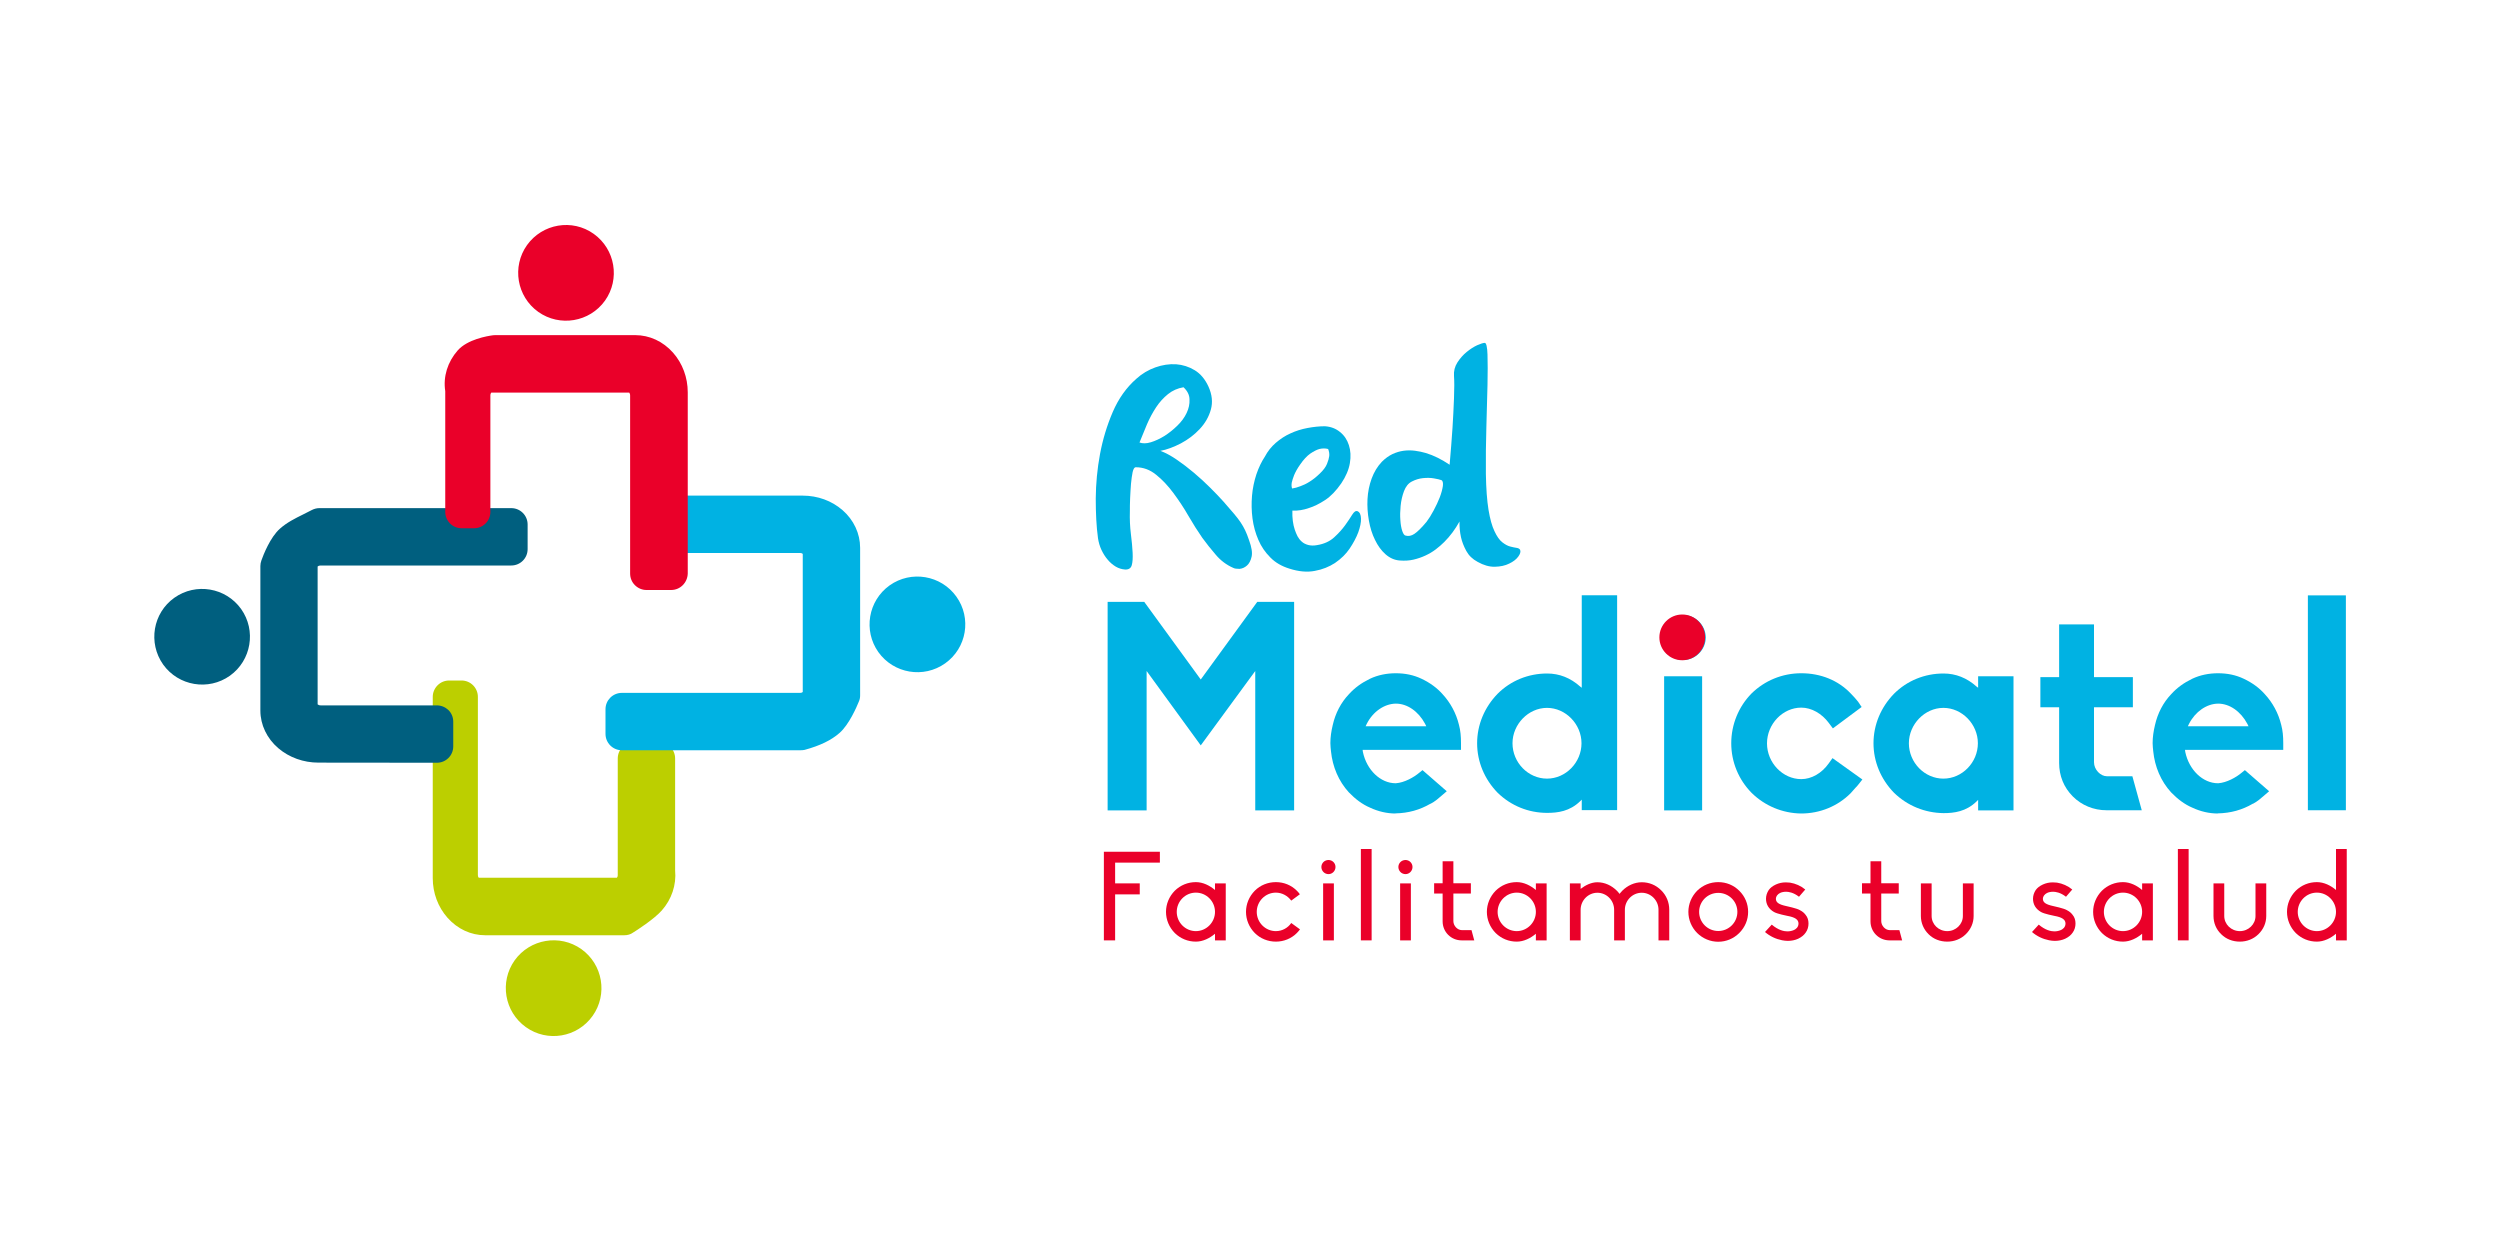 <?xml version="1.0" encoding="utf-8"?>
<!-- Generator: Adobe Illustrator 24.2.1, SVG Export Plug-In . SVG Version: 6.00 Build 0)  -->
<svg version="1.1" xmlns="http://www.w3.org/2000/svg" xmlns:xlink="http://www.w3.org/1999/xlink" x="0px" y="0px"
	 viewBox="0 0 2000 1000" style="enable-background:new 0 0 2000 1000;" xml:space="preserve">
<style type="text/css">
	.st0{fill:#EA0029;}
	.st1{fill:#00B2E3;}
	.st2{fill-rule:evenodd;clip-rule:evenodd;fill:#EA0029;}
	.st3{fill-rule:evenodd;clip-rule:evenodd;fill:#BCCF00;}
	.st4{fill:#BCCF00;}
	.st5{fill-rule:evenodd;clip-rule:evenodd;fill:#005F7F;}
	.st6{fill:#005F7F;}
	.st7{fill-rule:evenodd;clip-rule:evenodd;fill:#0BB2D9;}
	.st8{fill-rule:evenodd;clip-rule:evenodd;fill:#00B2E3;}
	.st9{fill-rule:evenodd;clip-rule:evenodd;fill:#E10429;}
</style>
<g id="Slogan">
	<g>
		<g>
			<path class="st0" d="M883.1,681.4h44.8v8.7h-35.8v16.6h19.7v8.8h-19.7v36.8h-9V681.4z"/>
			<path class="st0" d="M972,706.7h8.6v45.6H972V747c-4.3,3.6-9.7,6.3-15.3,6.3c-6.4,0-12.3-2.4-16.9-6.9c-4.5-4.6-7-10.6-7-16.9
				s2.5-12.3,7-16.9c4.6-4.5,10.5-6.9,16.9-6.9c5.7,0,11,2.7,15.3,6.3V706.7z M972,729.5c0-8.5-6.9-15.4-15.3-15.4
				c-8.5,0-15.3,7-15.3,15.4c0,8.5,6.9,15.4,15.3,15.4C965.1,744.9,972,737.9,972,729.5z"/>
			<path class="st0" d="M1040,743.5c-0.8,1-1.6,2-2.5,2.9c-4.5,4.5-10.5,6.9-16.8,6.9s-12.4-2.4-16.9-6.9c-4.5-4.6-7-10.6-7-16.9
				s2.5-12.3,7-16.9c4.5-4.5,10.5-6.9,16.9-6.9s12.3,2.4,16.8,6.9c0.9,0.9,1.7,1.8,2.4,2.8l-6.9,5.1c-2.8-3.8-7.3-6.4-12.3-6.4
				c-8.5,0-15.3,7-15.3,15.4c0,8.5,6.9,15.4,15.3,15.4c5.1,0,9.6-2.6,12.3-6.5L1040,743.5z"/>
			<path class="st0" d="M1057.1,693.6c0-3.1,2.5-5.6,5.7-5.6c3.1,0,5.6,2.5,5.6,5.6c0,3.1-2.5,5.7-5.6,5.7
				C1059.6,699.3,1057.1,696.7,1057.1,693.6z M1058.5,706.7h8.6v45.6h-8.6V706.7z"/>
			<path class="st0" d="M1088.7,752.3v-73.1h8.6v73.1H1088.7z"/>
			<path class="st0" d="M1118.7,693.6c0-3.1,2.5-5.6,5.7-5.6c3.1,0,5.6,2.5,5.6,5.6c0,3.1-2.5,5.7-5.6,5.7
				C1121.2,699.3,1118.7,696.7,1118.7,693.6z M1120.1,706.7h8.6v45.6h-8.6V706.7z"/>
			<path class="st0" d="M1154.1,737.1v-22.3h-6.8v-8.2h6.8v-17.6h8.6v17.6h14v8.2h-14v22.1c0,3.7,3.2,7.2,6.8,7.2h7.7l2.2,8.2h-10.1
				C1160.9,752.3,1154.1,745.6,1154.1,737.1z"/>
			<path class="st0" d="M1228.7,706.7h8.6v45.6h-8.6V747c-4.3,3.6-9.7,6.3-15.3,6.3c-6.4,0-12.3-2.4-16.9-6.9
				c-4.5-4.6-7-10.6-7-16.9s2.5-12.3,7-16.9c4.6-4.5,10.5-6.9,16.9-6.9c5.7,0,11,2.7,15.3,6.3V706.7z M1228.7,729.5
				c0-8.5-6.9-15.4-15.3-15.4s-15.3,7-15.3,15.4c0,8.5,6.9,15.4,15.3,15.4S1228.7,737.9,1228.7,729.5z"/>
			<path class="st0" d="M1335.4,727.8v24.5h-8.6v-24.5c0-7.5-6.1-13.6-13.4-13.6c-7.5,0-13.5,6.2-13.5,13.6v24.5h-8.6v-24.5
				c0-7.5-6-13.6-13.4-13.6c-7.4,0-13.4,6.2-13.4,13.6v24.5h-8.6v-45.6h8.6v4.4c3.9-3,8.6-5.3,13.4-5.3c5.9,0,11.4,2.6,15.6,6.8
				c0.8,0.8,1.5,1.6,2.1,2.5c0.7-0.9,1.4-1.7,2.2-2.5c4.2-4.2,9.8-6.8,15.6-6.8c5.9,0,11.3,2.2,15.5,6.4
				C1333.1,716.3,1335.4,721.8,1335.4,727.8z"/>
			<path class="st0" d="M1398.5,729.5c0,6.4-2.5,12.3-7.1,16.9c-4.5,4.5-10.5,7-16.8,7s-12.3-2.5-16.9-7c-4.5-4.6-7-10.6-7-16.9
				s2.5-12.3,7-16.9c4.6-4.5,10.5-6.9,16.9-6.9s12.3,2.4,16.8,6.9C1396,717.1,1398.5,723.1,1398.5,729.5z M1389.9,729.5
				c0-8.5-6.9-15.2-15.3-15.2c-8.5,0-15.3,6.8-15.3,15.2c0,8.5,6.9,15.3,15.3,15.3C1383.1,744.8,1389.9,737.9,1389.9,729.5z"/>
			<path class="st0" d="M1446.8,738.8c0,2.6-0.7,5.1-2.2,7.2c-1.4,2.1-3.4,3.7-6.1,5c-2.4,1.1-5.3,1.7-8.2,1.7
				c-1.6,0-3.1-0.2-4.7-0.5c-5-1-9.7-3.2-13.6-6.6l5.4-5.9c5.3,4.5,9.8,5.4,12.5,5.4c1.9,0,3.7-0.4,5.3-1.1c1.3-0.6,3.6-2.1,3.6-5.2
				c0-3.1-2.7-5-8.9-6.1c-0.3-0.1-7.9-1.5-10.7-3.1c-4.2-2.4-6.4-6.1-6.4-10.6c0-2.5,0.8-4.9,2.2-7c1.3-1.8,3.1-3.2,5.7-4.4
				c2.4-1.1,5-1.7,7.9-1.7c1.1,0,2.3,0.1,3.4,0.2c4.4,0.7,8.7,2.6,12.2,5.5l-5,5.8c-4.5-3.5-8.4-4-10.3-4c-1.8,0-3.5,0.3-4.9,1
				c-2,1-3.3,2.8-3.3,4.6c0,3,2.4,4.6,8.5,5.9c0.1,0,8.3,1.8,10.5,3.1c2.7,1.4,3.7,2.5,4.8,3.9
				C1446.1,733.8,1446.8,736.2,1446.8,738.8z"/>
			<path class="st0" d="M1496.4,737.1v-22.3h-6.8v-8.2h6.8v-17.6h8.6v17.6h14v8.2h-14v22.1c0,3.7,3.2,7.2,6.8,7.2h7.7l2.2,8.2h-10.1
				C1503.2,752.3,1496.4,745.6,1496.4,737.1z"/>
			<path class="st0" d="M1536.7,732.8v-26.1h8.6v26.1c0,6.7,5.6,12.1,12.5,12.1c6.9,0,12.5-5.5,12.5-12.1v-26.1h8.6v26.1
				c0,5.6-2.3,10.7-6.3,14.6c-4,3.9-9.3,5.9-14.8,5.9c-5.7,0-11-2-14.9-5.9C1538.9,743.5,1536.7,738.3,1536.7,732.8z"/>
			<path class="st0" d="M1660.4,738.8c0,2.6-0.7,5.1-2.2,7.2c-1.4,2.1-3.4,3.7-6.1,5c-2.4,1.1-5.3,1.7-8.2,1.7
				c-1.6,0-3.1-0.2-4.7-0.5c-5-1-9.7-3.2-13.6-6.6l5.4-5.9c5.3,4.5,9.8,5.4,12.5,5.4c1.9,0,3.7-0.4,5.3-1.1c1.3-0.6,3.6-2.1,3.6-5.2
				c0-3.1-2.7-5-8.9-6.1c-0.3-0.1-7.9-1.5-10.7-3.1c-4.2-2.4-6.4-6.1-6.4-10.6c0-2.5,0.8-4.9,2.2-7c1.3-1.8,3.1-3.2,5.7-4.4
				c2.4-1.1,5-1.7,7.9-1.7c1.1,0,2.3,0.1,3.4,0.2c4.4,0.7,8.7,2.6,12.2,5.5l-5,5.8c-4.5-3.5-8.4-4-10.3-4c-1.8,0-3.5,0.3-4.9,1
				c-2,1-3.3,2.8-3.3,4.6c0,3,2.4,4.6,8.5,5.9c0.1,0,8.3,1.8,10.5,3.1c2.7,1.4,3.7,2.5,4.8,3.9
				C1659.7,733.8,1660.4,736.2,1660.4,738.8z"/>
			<path class="st0" d="M1713.7,706.7h8.6v45.6h-8.6V747c-4.3,3.6-9.7,6.3-15.3,6.3c-6.4,0-12.3-2.4-16.9-6.9
				c-4.5-4.6-7-10.6-7-16.9s2.5-12.3,7-16.9c4.6-4.5,10.5-6.9,16.9-6.9c5.7,0,11.1,2.7,15.3,6.3V706.7z M1713.7,729.5
				c0-8.5-6.9-15.4-15.3-15.4c-8.5,0-15.3,7-15.3,15.4c0,8.5,6.9,15.4,15.3,15.4C1706.8,744.9,1713.7,737.9,1713.7,729.5z"/>
			<path class="st0" d="M1742.3,752.3v-73.1h8.6v73.1H1742.3z"/>
			<path class="st0" d="M1770.8,732.8v-26.1h8.6v26.1c0,6.7,5.6,12.1,12.5,12.1c6.9,0,12.5-5.5,12.5-12.1v-26.1h8.6v26.1
				c0,5.6-2.3,10.7-6.3,14.6c-4,3.9-9.3,5.9-14.8,5.9c-5.7,0-11-2-14.9-5.9C1772.9,743.5,1770.8,738.3,1770.8,732.8z"/>
			<path class="st0" d="M1868.8,679.2h8.6v73.1h-8.6V747c-4.3,3.6-9.7,6.3-15.3,6.3c-6.4,0-12.3-2.4-16.9-6.9
				c-4.5-4.6-7-10.6-7-16.9s2.5-12.3,7-16.9c4.6-4.5,10.5-6.9,16.9-6.9c5.7,0,11.1,2.7,15.3,6.3V679.2z M1868.8,729.5
				c0-8.5-6.9-15.4-15.3-15.4c-8.5,0-15.3,7-15.3,15.4c0,8.5,6.9,15.4,15.3,15.4C1861.9,744.9,1868.8,737.9,1868.8,729.5z"/>
		</g>
	</g>
</g>
<g id="Logotipo">
	<g>
		<g>
			<g>
				<g>
					<path class="st1" d="M1004.2,648.2V536.8l-43.6,59.5l-43.3-59.5v111.5h-31.2V481.5h29.3l45.2,62.1l45.2-62.1h29.5v166.8H1004.2
						z"/>
					<path class="st1" d="M1116.4,650.8c-6.8,0-13.8-1.6-20.4-4.7c-6.1-2.6-11.7-6.8-16.9-12.2c-8.2-8.9-13.1-20.6-14.3-32.8
						c-0.2-2.1-0.5-4.2-0.5-6.6c0-4.7,0.7-9.6,1.9-14.5c2.1-9.4,6.6-18,12.9-24.6c4.7-5.2,10.1-9.1,16.9-12.4
						c6.3-3,13.4-4.4,20.6-4.4c7.5,0,14.3,1.4,20.6,4.4c7,3.3,12.6,7.5,16.9,12.4c6.1,6.6,10.8,15,13.1,24.6
						c1.2,4.5,1.6,9.1,1.6,14.5c0,1.9,0,3.7,0,5.4h-78.7l0.2,1.6c3,14.5,14.1,25.1,26.2,25.1h0.2c6.8-0.5,14.3-4.7,18.7-8.4l2.6-2.1
						l19.4,16.9l-3.5,3c-2.6,2.3-5.9,5.2-9.4,7h-0.2c-8.4,4.9-17.6,7.5-27.9,7.7H1116.4z M1093.4,579.1l-0.9,1.9h48.5l-0.9-1.9
						c-5.4-10.1-14.3-16.2-23.4-16.2C1107.5,563,1098.3,569.3,1093.4,579.1z"/>
					<path class="st1" d="M1198.1,634.2c-10.5-10.8-16.4-24.8-16.4-39.6c0-14.8,5.9-28.8,16.4-39.6c10.5-10.5,24.6-16.2,39.6-16.2
						c9.8,0,18.7,3.5,26.5,10.5l1.2,0.9v-74h28.3v171.9h-28.3v-8.4l-1.2,1.2c-8.4,8.2-18,9.4-26.5,9.4
						C1222.9,650.3,1208.9,644.7,1198.1,634.2z M1210,594.6c0,15.5,12.6,28.3,27.6,28.3c15,0,27.6-12.9,27.6-28.3
						c0-15.2-12.6-28.3-27.6-28.3C1222.7,566.3,1210,579.4,1210,594.6z"/>
					<path class="st1" d="M1328.3,510c0-4.9,1.9-9.4,5.4-12.6c3.5-3.5,8-5.4,12.9-5.4c9.8,0,18,8.2,18,18c0,9.8-8.2,18-18,18
						C1336.5,528.1,1328.3,519.9,1328.3,510z M1331.3,648.2V541h30.4v107.3H1331.3z"/>
					<path class="st1" d="M1401.4,634.4l-0.2-0.2c-10.3-10.5-16.2-24.6-16.2-39.6c0-15,5.9-29.3,16.2-39.8
						c10.5-10.3,24.6-16.2,39.8-16.2c15.5,0,29.5,5.6,39.6,16.2c2.3,2.3,4.2,4.5,5.9,6.6l2.8,4.2l-23,17.1l-3.3-4.4
						c-5.6-7.5-13.8-12.2-22-12.2c-14.8,0-27.4,13.1-27.4,28.6c0,15.5,12.6,28.6,27.4,28.6c8.2,0,16.4-4.7,22-12.6l3-4.2l23.9,17.1
						l-3.5,4.4c-0.5,0.7-1.2,1.4-1.9,2.1c-1.2,1.4-2.6,3-4,4.5c-10.3,10.3-24.4,16.2-39.6,16.2
						C1426,650.6,1411.9,644.7,1401.4,634.4z"/>
					<path class="st1" d="M1515.2,634.2c-10.5-10.8-16.4-24.8-16.4-39.6c0-14.8,5.9-28.8,16.4-39.6c10.5-10.5,24.6-16.2,39.6-16.2
						c9.8,0,18.7,3.5,26.5,10.5l1.2,0.9V541h28.3v107.3h-28.3v-8.4l-1.2,1.2c-8.4,8.2-18,9.4-26.5,9.4
						C1540,650.3,1526,644.7,1515.2,634.2z M1527.1,594.6c0,15.5,12.6,28.3,27.6,28.3c15,0,27.6-12.9,27.6-28.3
						c0-15.2-12.6-28.3-27.6-28.3C1539.8,566.3,1527.1,579.4,1527.1,594.6z"/>
					<path class="st1" d="M1685.2,648.2c-10.3,0-19.9-4-26.9-11c-7.3-7.3-11-16.6-11-26.9v-44.5h-15v-24.1h15v-42.2h27.9v42.2h31.1
						v24.1h-31.1v44c0,5.9,5.2,11.2,10.3,11.2h20.4l7.5,27.2H1685.2z"/>
					<path class="st1" d="M1774.2,650.8c-6.8,0-13.8-1.6-20.4-4.7c-6.1-2.6-11.7-6.8-16.9-12.2c-8.2-8.9-13.1-20.6-14.3-32.8
						c-0.2-2.1-0.5-4.2-0.5-6.6c0-4.7,0.7-9.6,1.9-14.5c2.1-9.4,6.6-18,12.9-24.6c4.7-5.2,10.1-9.1,16.9-12.4
						c6.3-3,13.4-4.4,20.6-4.4c7.5,0,14.3,1.4,20.6,4.4c7,3.3,12.6,7.5,16.9,12.4c6.1,6.6,10.8,15,13.1,24.6
						c1.2,4.5,1.6,9.1,1.6,14.5c0,1.9,0,3.7,0,5.4H1748l0.2,1.6c3,14.5,14.1,25.1,26.2,25.1h0.2c6.8-0.5,14.3-4.7,18.7-8.4l2.6-2.1
						l19.4,16.9l-3.5,3c-2.6,2.3-5.9,5.2-9.4,7h-0.2c-8.4,4.9-17.6,7.5-27.9,7.7H1774.2z M1751.2,579.1l-0.9,1.9h48.5l-0.9-1.9
						c-5.4-10.1-14.3-16.2-23.4-16.2C1765.3,563,1756.2,569.3,1751.2,579.1z"/>
					<path class="st1" d="M1846.3,648.2V476.3h30.4v171.9H1846.3z"/>
				</g>
			</g>
			<circle class="st2" cx="1345.8" cy="509.9" r="18.3"/>
		</g>
		<g>
			<path class="st1" d="M986.6,454.3c-5.3-2.3-10-5.8-13.9-10.4c-4-4.6-7.6-9.2-10.9-13.7c-3.6-5.2-7.3-11-11-17.4
				c-3.7-6.5-7.8-12.6-12.1-18.4c-4.3-5.8-8.9-10.7-13.8-14.6c-4.9-4-10.3-6-16.3-6c-1.1,0-1.9,1.3-2.5,3.9c-0.5,2.6-1,5.7-1.3,9.3
				c-0.3,3.6-0.5,7.4-0.7,11.5c-0.2,4.1-0.2,7.6-0.2,10.5c-0.2,6.4,0.1,12.5,0.8,18.1c0.7,5.7,1.2,10.7,1.4,15
				c0.2,4.3,0,7.7-0.7,10.1c-0.7,2.4-2.5,3.6-5.5,3.4c-2.5-0.2-4.9-0.9-7.3-2.3c-2.3-1.4-4.5-3.2-6.4-5.5c-2-2.3-3.6-4.9-5-7.8
				c-1.4-3-2.3-6.1-2.8-9.4c-1.3-9.4-1.8-20-1.8-31.8c0.1-11.9,1.2-23.7,3.4-35.5c2.2-11.8,5.6-23,10.2-33.7
				c4.6-10.7,10.9-19.6,18.9-26.6c4.5-4.1,9.6-7.1,15.2-9.1c5.6-2,11.1-2.8,16.5-2.5c5.4,0.4,10.4,2,15,4.8
				c4.6,2.8,8.2,7.1,10.9,12.9c3,6.6,3.6,12.7,2,18.5c-1.6,5.8-4.6,11-8.9,15.6c-4.3,4.6-9.3,8.4-15.1,11.5c-5.8,3-11.2,5-16.4,6
				c3.9,1.4,8.2,3.7,12.9,6.9c4.7,3.2,9.3,6.7,13.8,10.5c4.5,3.8,8.9,7.8,13,11.9c4.1,4.1,7.8,7.9,10.9,11.4
				c3.4,3.9,6.2,7.1,8.3,9.6c2.1,2.5,3.9,4.8,5.3,6.9c1.4,2.1,2.6,4.2,3.6,6.3c1,2.1,2.1,4.8,3.2,8.1c2,5.5,2.7,9.8,2,13
				c-0.7,3.2-2,5.6-3.7,7.1c-1.8,1.6-3.8,2.5-6,2.7C989.4,455.1,987.7,454.9,986.6,454.3z M946.8,309.8c-4.7,0.8-8.8,2.6-12.4,5.5
				c-3.6,2.9-6.8,6.4-9.5,10.5c-2.7,4.1-5.2,8.7-7.3,13.6c-2.1,4.9-4.1,9.8-6,14.6c2.5,0.9,5.5,0.9,9.1-0.2c3.6-1.1,7.2-2.8,10.8-5
				c3.6-2.3,7-5,10.3-8.2c3.3-3.2,5.8-6.6,7.5-10.2c1.7-3.6,2.5-7.2,2.3-10.8C951.6,316,949.9,312.7,946.8,309.8z"/>
			<path class="st1" d="M1011.9,365.3c2.2-4.2,5.1-7.9,8.7-11c3.6-3.1,7.5-5.7,11.8-7.6c4.3-2,8.8-3.4,13.6-4.3
				c4.8-0.9,9.4-1.4,13.9-1.4c4.7,0.3,8.7,1.8,12.1,4.6c3.4,2.7,5.7,6.2,7.1,10.5s1.7,9.1,0.8,14.4c-0.9,5.3-3.2,10.7-6.9,16.2
				c-4.1,5.9-8.4,10.4-13,13.4c-4.6,3-8.9,5.1-12.8,6.3c-4.5,1.6-9,2.3-13.3,2.1c-0.2,5.9,0.5,11,1.9,15.2c0.6,1.9,1.4,3.6,2.2,5.3
				c0.9,1.6,2,3.1,3.4,4.3c1.4,1.3,3.1,2.1,5.2,2.7c2,0.5,4.4,0.6,7,0.1c5.6-0.9,10.2-3,13.7-6.2c3.5-3.2,6.4-6.4,8.8-9.7
				c2.3-3.3,4.3-6.1,5.7-8.5c1.5-2.4,2.9-3.3,4.3-2.7c1.7,0.8,2.6,2.7,2.7,5.9c0.1,3.1-0.7,6.8-2.2,11c-1.6,4.2-3.9,8.5-6.9,13
				c-3,4.4-6.9,8.2-11.6,11.4c-4.7,3.1-10.1,5.3-16.2,6.4c-6.1,1.2-12.9,0.6-20.4-1.8c-6.1-1.9-11.2-4.8-15.2-8.9
				c-4.1-4.1-7.3-8.7-9.6-14.1c-2.3-5.3-3.9-11-4.7-17.1c-0.8-6.1-0.9-12.1-0.4-18.1c0.5-6,1.7-11.7,3.5-17.2
				C1007,373.9,1009.3,369.2,1011.9,365.3z M1033.7,390.8c2-0.3,4.3-0.9,6.8-1.9c2.2-0.8,4.6-1.9,7.1-3.5c2.6-1.6,5.3-3.7,8.3-6.6
				c2.8-2.7,4.7-5.2,5.7-7.7c1-2.5,1.6-4.6,1.8-6.3c0.2-2-0.2-3.9-0.9-5.6c-2.2-0.6-4.5-0.6-7,0c-2.2,0.6-4.6,1.9-7.3,3.7
				c-2.7,1.9-5.4,4.8-8.2,8.9c-2.2,3.1-3.7,5.9-4.7,8.3c-0.9,2.4-1.6,4.4-1.9,6C1033.1,388,1033.2,389.6,1033.7,390.8z"/>
			<path class="st1" d="M1159.7,371.8c0.9-10.5,1.7-20.3,2.3-29.5c0.5-8,0.9-15.8,1.2-23.7c0.3-7.8,0.3-13.7,0-17.8
				c-0.3-3.9,0.6-7.5,2.7-10.8c2.1-3.3,4.6-6.1,7.4-8.4c2.8-2.3,5.6-4.1,8.4-5.4c2.8-1.2,4.8-1.9,6.1-1.9c1.2,0,2,3.1,2.2,9.4
				c0.2,6.2,0.2,14.3,0,24.2c-0.2,9.9-0.5,21.1-0.9,33.6c-0.4,12.5-0.5,25.1-0.4,37.7c0.2,11.7,0.9,21.2,2.1,28.6
				c1.2,7.3,2.8,13.1,4.8,17.2c1.9,4.1,4,7.1,6.2,8.8c2.2,1.7,4.3,2.9,6.3,3.4c2,0.5,3.7,0.9,5.2,1.1c1.4,0.2,2.3,0.7,2.8,1.6
				c0.6,1.4,0.1,3.2-1.5,5.4c-1.6,2.2-4.1,4.1-7.3,5.6c-3.2,1.6-7,2.4-11.4,2.5c-4.4,0.1-9-1.2-13.8-3.9c-4.1-2.2-7.1-5.1-9.1-8.8
				c-2-3.7-3.4-7.3-4.2-10.9c-0.9-4.1-1.3-8.3-1.2-12.6c-3.4,6.2-7.5,11.7-12.2,16.4c-2,2-4.3,4-6.8,5.9c-2.5,1.9-5.2,3.5-8.2,4.9
				c-3,1.4-6.2,2.5-9.6,3.3c-3.4,0.8-7.1,1-11,0.7c-4.2-0.3-8-2-11.4-5c-3.4-3-6.2-6.9-8.4-11.5c-2.3-4.6-3.9-9.8-4.9-15.5
				c-1-5.7-1.4-11.4-1.1-17.1c0.3-5.7,1.4-11.2,3.3-16.4c1.9-5.2,4.6-9.7,8.2-13.5c2.7-2.7,5.5-4.7,8.4-6.1c3-1.4,6-2.3,9-2.7
				c3-0.4,6.1-0.4,9.1,0c3,0.4,5.9,1,8.6,1.8C1147,364.3,1153.3,367.5,1159.7,371.8z M1123.2,392.9c-1.4,3.7-2.3,7.7-2.7,11.8
				c-0.4,4.1-0.5,7.9-0.2,11.4c0.2,3.4,0.7,6.3,1.5,8.7c0.8,2.3,1.7,3.6,2.8,3.7c2.2,0.6,4.5,0.2,6.9-1.4c2.4-1.6,5.7-4.8,9.7-9.6
				c1.9-2.5,3.8-5.5,5.7-9.1c1.9-3.6,3.6-7.1,4.9-10.5c1.3-3.4,2.1-6.5,2.5-9.1c0.3-2.6-0.1-4.2-1.2-4.7c-1.3-0.5-3.2-0.9-6-1.4
				c-2.7-0.5-5.6-0.5-8.7-0.2c-3,0.3-6,1.2-8.9,2.7C1126.7,386.6,1124.6,389.2,1123.2,392.9z"/>
		</g>
	</g>
</g>
<g id="Isotipo">
	<g id="XMLID_1_">
		<g>
			<path id="XMLID_4_" class="st3" d="M499.5,735l-111.3,0c-7.9,0-15.2-3.7-20.4-9.6c-5.2-5.9-8.5-14-8.5-23l0-145l9.8,0l0,142.6
				c0,4.2,1.5,8,3.9,10.8c2.4,2.8,5.8,4.5,9.4,4.5l111.4,0c3.7,0,7-1.7,9.4-4.5c2.4-2.8,3.9-6.6,3.9-10.8v-93.3h19.7V697
				c1,8.9-2.2,16.9-7.4,22.7C514.5,725.5,499.5,735,499.5,735z"/>
			<path class="st4" d="M499.5,748.2C499.5,748.2,499.5,748.2,499.5,748.2l-111.3,0c-11.5,0-22.2-5-30.2-14
				c-7.6-8.6-11.8-19.8-11.8-31.7l0-145c0-3.5,1.4-6.8,3.9-9.3c2.5-2.5,5.8-3.8,9.3-3.8c0,0,0,0,0,0l9.8,0c7.3,0,13.1,5.9,13.1,13.1
				l0,142.6c0,1,0.3,1.7,0.7,2.1c0,0,0,0,0,0l110.5,0c0.3-0.4,0.7-1,0.7-2.1v-93.3c0-7.3,5.9-13.1,13.1-13.1h19.7
				c7.3,0,13.1,5.9,13.1,13.1v89.5c1.1,11.6-2.8,23.2-10.7,32.1c-6.1,6.9-20.2,16-23,17.7C504.5,747.5,502,748.2,499.5,748.2z
				 M494,702.2L494,702.2L494,702.2z"/>
		</g>
		<path id="XMLID_20_" class="st3" d="M420.7,821.7c-17.2-12.3-21.2-36.2-9-53.4c12.3-17.2,36.2-21.2,53.4-9
			c17.2,12.3,21.2,36.2,9,53.4C461.8,830,437.9,834,420.7,821.7z"/>
		<g>
			<path id="XMLID_3_" class="st5" d="M221.3,452.7l0,115.7c0,7.9,3.8,15,9.8,20.2c6.1,5.2,14.4,8.4,23.6,8.4l94.8,0v-19.7l-92.9,0
				c-4.3,0-8.2-1.5-11-3.9c-2.8-2.4-4.6-5.8-4.6-9.4l0-111.4c0-3.7,1.8-7,4.6-9.4c2.8-2.4,6.7-3.9,11-3.9h152.1v-19.7H255.3
				c-8.9,4.8-16.9,8-22.7,13.1C226.7,437.7,221.3,452.7,221.3,452.7z"/>
			<path class="st6" d="M254.8,610.1c-12,0-23.4-4.1-32.1-11.5c-9.2-7.8-14.4-18.8-14.4-30.1l0-115.7c0-1.5,0.3-3,0.8-4.4
				c1.5-4.3,7.1-18.7,14.9-25.5c5.5-4.9,11.9-8.1,18.6-11.4c2.2-1.1,4.4-2.2,6.7-3.4c1.9-1,4-1.6,6.2-1.6h153.5
				c7.3,0,13.1,5.9,13.1,13.1v19.7c0,7.3-5.9,13.1-13.1,13.1H256.6h0c-1.5,0-2.3,0.6-2.5,0.8c0,0,0,0,0,0l0,110.3
				c0.6,0.5,1.4,0.8,2.5,0.8l92.9,0c0,0,0,0,0,0c3.5,0,6.8,1.4,9.3,3.8c2.5,2.5,3.8,5.8,3.8,9.3v19.7c0,7.3-5.9,13.1-13.1,13.1
				L254.8,610.1C254.8,610.1,254.8,610.1,254.8,610.1z"/>
		</g>
		<path id="XMLID_18_" class="st5" d="M130.5,531.6c12.3,17.2,36.2,21.2,53.4,9c17.2-12.3,21.2-36.2,9-53.4
			c-12.3-17.2-36.2-21.2-53.4-9C122.3,490.4,118.3,514.3,130.5,531.6z"/>
		<g>
			<path id="XMLID_5_" class="st7" d="M675,556.1l0-118.1c0-7.9-3.7-15-9.6-20.2c-5.9-5.2-14.1-8.4-23.2-8.4l-95.4,0l0,19.7l93.2,0
				c4.2,0,8,1.5,10.8,3.9c2.8,2.4,4.5,5.8,4.5,9.4l0,111.4c0,3.7-1.7,7-4.5,9.4c-2.8,2.4-6.6,3.9-10.8,3.9H497.5v19.7h142.9
				c8.9-2.4,16.9-5.6,22.7-10.8C669,571.1,675,556.1,675,556.1z"/>
			<path class="st1" d="M640.4,600.2H497.5c-7.3,0-13.1-5.9-13.1-13.1v-19.7c0-7.3,5.9-13.1,13.1-13.1h142.6c1.2,0,1.9-0.5,2.1-0.7
				c0,0,0,0,0,0l0-110.5c-0.4-0.3-1-0.7-2.1-0.7l-93.2,0c0,0,0,0,0,0c-3.5,0-6.8-1.4-9.3-3.8c-2.5-2.5-3.9-5.8-3.9-9.3l0-19.7
				c0-7.3,5.9-13.1,13.1-13.1l95.4,0c0,0,0,0,0,0c11.9,0,23.2,4.1,31.8,11.6c9,7.8,14.1,18.8,14.1,30.1l0,118.1c0,1.7-0.3,3.4-1,4.9
				c-1.7,4.2-7.8,18.4-15.4,25.1c-6.7,5.9-15.6,10.2-28,13.6C642.7,600.1,641.6,600.2,640.4,600.2z"/>
		</g>
		<path id="XMLID_14_" class="st8" d="M765.1,477.3c-12.3-17.2-36.2-21.2-53.4-9c-17.2,12.3-21.2,36.2-9,53.4
			c12.3,17.2,36.2,21.2,53.4,9C773.4,518.4,777.4,494.5,765.1,477.3z"/>
		<g>
			<path id="XMLID_2_" class="st9" d="M396.1,281.3l111.9,0c8,0,15.2,3.7,20.4,9.6c5.2,5.9,8.5,14.1,8.5,23.1l0,144.9l-19.7,0
				l0-142.5c0-4.2-1.5-8-3.9-10.8c-2.4-2.8-5.8-4.5-9.4-4.5l-111.4,0c-3.7,0-7,1.7-9.4,4.5c-2.4,2.8-3.9,6.6-3.9,10.8v93.2h-9.9
				v-97.7c-1.7-8.9,1.5-16.9,6.7-22.7C381.1,283.3,396.1,281.3,396.1,281.3z"/>
			<path class="st0" d="M536.9,472L536.9,472l-19.7,0c-3.5,0-6.8-1.4-9.3-3.9c-2.5-2.5-3.8-5.8-3.8-9.3l0-142.5c0-1-0.4-1.8-0.7-2.2
				c0,0,0,0,0,0l-110.4,0c-0.3,0.4-0.7,1.1-0.7,2.2v93.2c0,7.3-5.9,13.1-13.1,13.1h-9.9c-7.3,0-13.1-5.9-13.1-13.1v-96.6
				c-1.8-11.5,1.8-23.3,10-32.6c7.8-8.8,23.6-11.5,28.3-12.1c0.6-0.1,1.1-0.1,1.7-0.1c0,0,0,0,0,0l111.9,0c11.5,0,22.3,5,30.3,14
				c7.6,8.6,11.8,19.9,11.8,31.8l0,144.9C550,466.1,544.2,472,536.9,472z"/>
		</g>
		<path id="XMLID_9_" class="st2" d="M475,187.1c17.2,12.3,21.2,36.2,9,53.4c-12.3,17.2-36.2,21.2-53.4,9
			c-17.2-12.3-21.2-36.2-9-53.4C433.9,178.9,457.8,174.8,475,187.1z"/>
	</g>
</g>
</svg>
